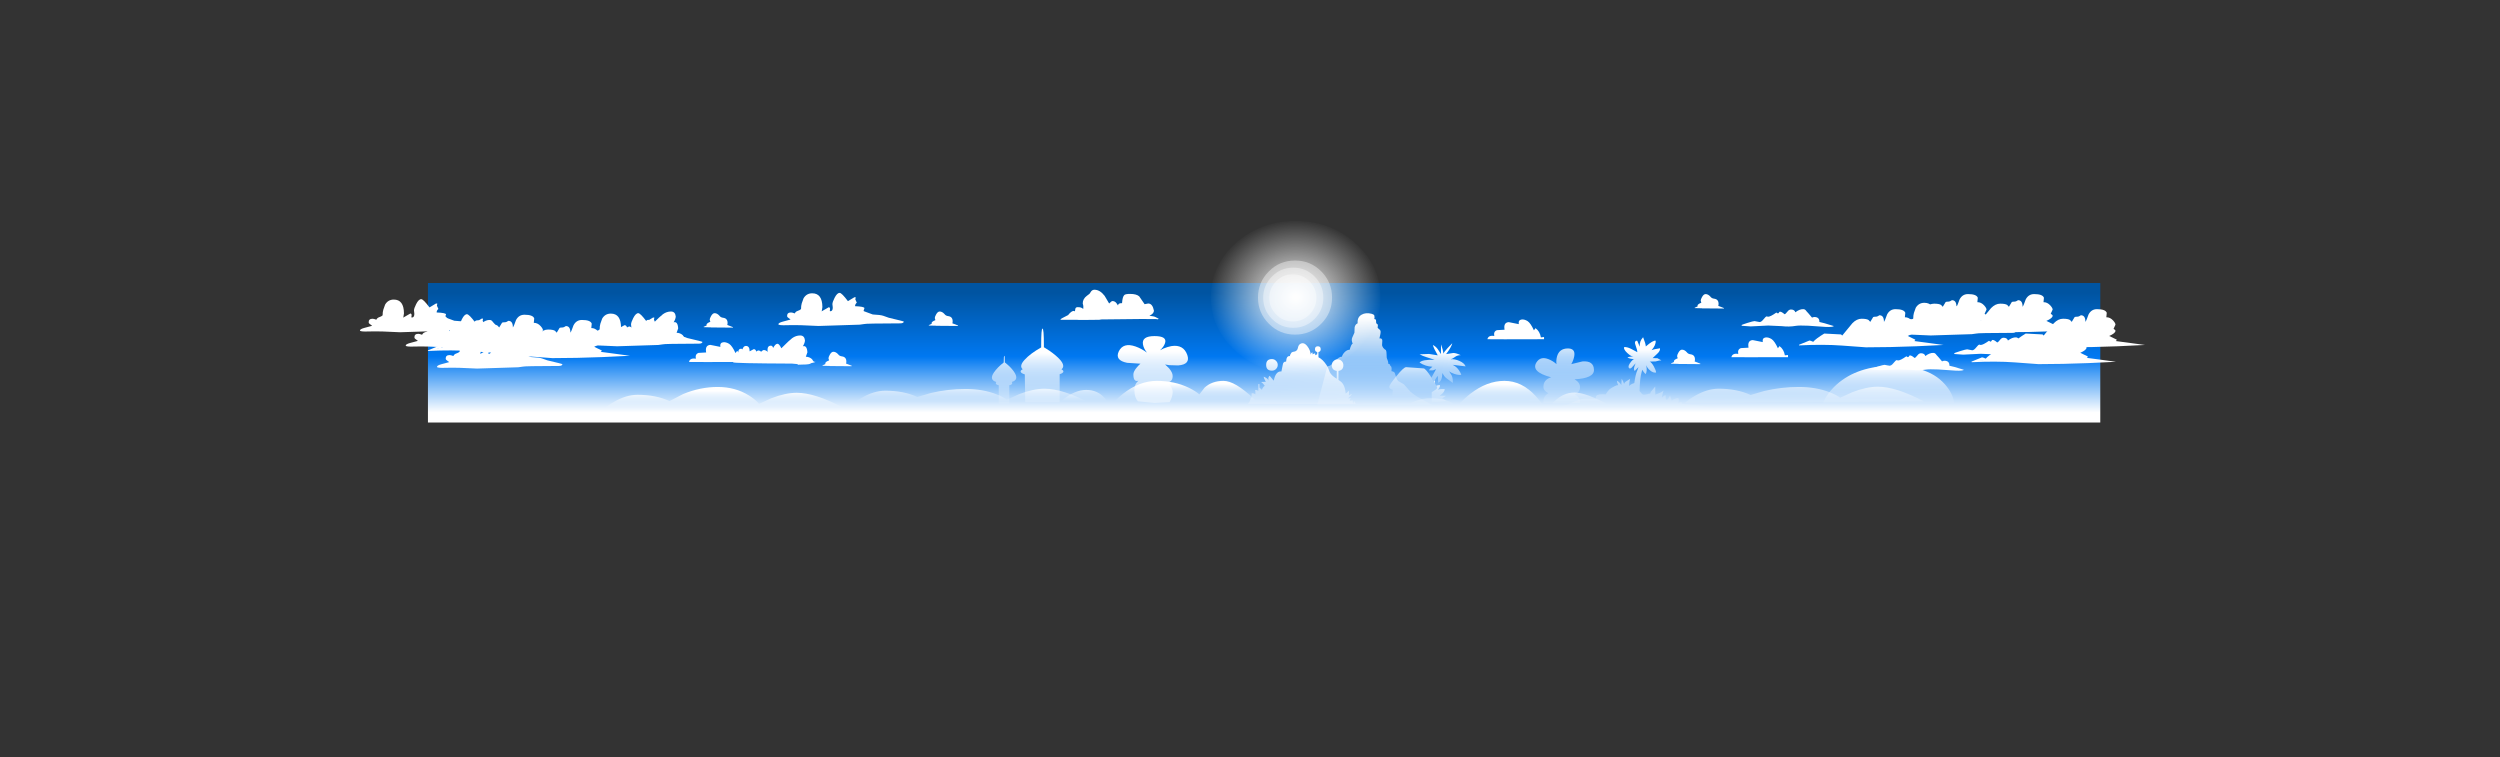 <?xml version="1.0" encoding="UTF-8" standalone="no"?>
<svg xmlns:xlink="http://www.w3.org/1999/xlink" height="434.65px" width="1434.55px" xmlns="http://www.w3.org/2000/svg">
  <rect width="100%" height="100%" fill="#333333" stroke="none"/>
  <g transform="matrix(1.0, 0.0, 0.0, 1.0, 723.5, 202.3)">
    <use height="80.05" transform="matrix(1.192, 0.0, 0.0, 1.0, -477.939, -39.9)" width="805.05" xlink:href="#sprite0"/>
    <use height="50.0" transform="matrix(1.948, 0.0, 0.0, 1.752, -28.709, -75.518)" width="50.0" xlink:href="#sprite1"/>
    <use height="42.5" transform="matrix(1.0, 0.0, 0.0, 1.0, -1.65, -52.8)" width="42.5" xlink:href="#sprite2"/>
    <use height="19.0" transform="matrix(1.0, 0.0, 0.0, 1.0, 361.35, -28.8)" width="72.0" xlink:href="#sprite4"/>
    <use height="21.9" transform="matrix(1.0, 0.0, 0.0, 1.0, 308.8, -24.9)" width="82.95" xlink:href="#sprite5"/>
    <use height="10.25" transform="matrix(1.0, 0.0, 0.0, 1.0, 275.8, -24.9)" width="53.0" xlink:href="#sprite6"/>
    <use height="8.3" transform="matrix(1.0, 0.0, 0.0, 1.0, 248.9, -33.55)" width="16.9" xlink:href="#sprite7"/>
    <use height="11.4" transform="matrix(1.0, 0.0, 0.0, 1.0, 130.0, -19.0)" width="32.5" xlink:href="#sprite8"/>
    <use height="16.8" transform="matrix(1.0, 0.0, 0.0, 1.0, -302.85, -9.8)" width="47.25" xlink:href="#sprite9"/>
    <use height="17.35" transform="matrix(1.0, 0.0, 0.0, 1.0, -114.95, -36.05)" width="56.35" xlink:href="#sprite10"/>
    <use height="19.0" transform="matrix(1.0, 0.0, 0.0, 1.0, -392.4, -22.6)" width="72.0" xlink:href="#sprite4"/>
    <use height="21.9" transform="matrix(1.0, 0.0, 0.0, 1.0, -444.95, -18.7)" width="82.95" xlink:href="#sprite5"/>
    <use height="10.25" transform="matrix(1.0, 0.0, 0.0, 1.0, -477.95, -18.7)" width="53.0" xlink:href="#sprite6"/>
    <use height="8.3" transform="matrix(1.0, 0.0, 0.0, 1.0, -190.6, -23.55)" width="16.9" xlink:href="#sprite7"/>
    <use height="10.25" transform="matrix(1.0, 0.0, 0.0, 1.0, 397.8, -8.7)" width="53.0" xlink:href="#sprite6"/>
    <use height="21.9" transform="matrix(1.0, 0.0, 0.0, 1.0, 388.35, -33.55)" width="82.95" xlink:href="#sprite5"/>
    <use height="21.9" transform="matrix(1.0, 0.0, 0.0, 1.0, 350.4, -33.55)" width="82.95" xlink:href="#sprite5"/>
    <use height="21.9" transform="matrix(1.0, 0.0, 0.0, 1.0, 424.4, -24.9)" width="82.95" xlink:href="#sprite5"/>
    <use height="21.9" transform="matrix(1.0, 0.0, 0.0, 1.0, 407.8, -15.25)" width="82.95" xlink:href="#sprite5"/>
    <use height="10.25" transform="matrix(1.0, 0.0, 0.0, 1.0, 350.4, 0.2)" width="53.0" xlink:href="#sprite6"/>
    <use height="11.4" transform="matrix(1.0, 0.0, 0.0, 1.0, 270.0, -8.7)" width="32.5" xlink:href="#sprite8"/>
    <use height="8.3" transform="matrix(1.0, 0.0, 0.0, 1.0, 235.35, -1.65)" width="16.9" xlink:href="#sprite7"/>
    <use height="19.0" transform="matrix(1.0, 0.0, 0.0, 1.0, -276.85, -34.25)" width="72.0" xlink:href="#sprite4"/>
    <use height="21.9" transform="matrix(1.0, 0.0, 0.0, 1.0, -477.95, -21.7)" width="82.95" xlink:href="#sprite5"/>
    <use height="19.0" transform="matrix(1.0, 0.0, 0.0, 1.0, -490.7, -22.0)" width="72.0" xlink:href="#sprite4"/>
    <use height="19.0" transform="matrix(1.0, 0.0, 0.0, 1.0, -472.75, -9.8)" width="72.0" xlink:href="#sprite4"/>
    <use height="19.0" transform="matrix(1.0, 0.0, 0.0, 1.0, -516.95, -30.65)" width="72.0" xlink:href="#sprite4"/>
    <use height="16.8" transform="matrix(1.0, 0.0, 0.0, 1.0, -377.0, -23.55)" width="47.25" xlink:href="#sprite9"/>
    <use height="8.3" transform="matrix(1.0, 0.0, 0.0, 1.0, -319.75, -22.6)" width="16.9" xlink:href="#sprite7"/>
    <use height="11.4" transform="matrix(1.0, 0.0, 0.0, 1.0, -328.15, -5.95)" width="32.5" xlink:href="#sprite8"/>
    <use height="8.3" transform="matrix(1.0, 0.0, 0.0, 1.0, -251.6, -0.45)" width="16.9" xlink:href="#sprite7"/>
    <use height="55.0" transform="matrix(1.0, 0.0, 0.0, 1.0, -377.0, -22.6)" width="774.8" xlink:href="#sprite11"/>
  </g>
  <defs>
    <g id="sprite0" transform="matrix(1.0, 0.0, 0.0, 1.0, 402.5, 40.0)">
      <use height="80.05" transform="matrix(1.0, 0.0, 0.0, 1.0, -402.5, -40.0)" width="805.05" xlink:href="#shape0"/>
    </g>
    <g id="shape0" transform="matrix(1.0, 0.0, 0.0, 1.0, 402.5, 40.0)">
      <path d="M402.55 -40.0 L402.55 40.05 -402.5 40.05 -402.5 -40.0 402.55 -40.0" fill="url(#gradient0)" fill-rule="evenodd" stroke="none"/>
    </g>
    <linearGradient gradientTransform="matrix(0.0, 0.042, 0.108, 0.0, 1096.4, 0.0)" gradientUnits="userSpaceOnUse" id="gradient0" spreadMethod="pad" x1="-819.2" x2="819.2">
      <stop offset="0.0" stop-color="#0054a1"/>
      <stop offset="0.533" stop-color="#0078f1"/>
      <stop offset="1.0" stop-color="#ffffff"/>
    </linearGradient>
    <g id="sprite1" transform="matrix(1.0, 0.0, 0.0, 1.0, 25.0, 24.95)">
      <use height="50.0" transform="matrix(1.0, 0.0, 0.0, 1.0, -25.0, -24.95)" width="50.0" xlink:href="#shape1"/>
    </g>
    <g id="shape1" transform="matrix(1.0, 0.0, 0.0, 1.0, 25.0, 24.95)">
      <path d="M0.0 -24.95 Q10.3 -24.95 17.6 -17.65 24.95 -10.3 25.0 0.05 24.95 10.35 17.6 17.65 10.3 25.0 0.0 25.05 -10.35 25.0 -17.7 17.65 -25.0 10.35 -25.0 0.05 -25.0 -10.3 -17.7 -17.65 -10.35 -24.95 0.0 -24.95" fill="url(#gradient1)" fill-rule="evenodd" stroke="none"/>
    </g>
    <radialGradient cx="0" cy="0" gradientTransform="matrix(0.031, 0.0, 0.0, 0.031, 0.0, 0.0)" gradientUnits="userSpaceOnUse" id="gradient1" r="819.2" spreadMethod="pad">
      <stop offset="0.0" stop-color="#ffffff"/>
      <stop offset="1.0" stop-color="#ffffff" stop-opacity="0.0"/>
    </radialGradient>
    <g id="sprite2" transform="matrix(1.0, 0.0, 0.0, 1.0, 21.25, 21.25)">
      <use height="50.0" transform="matrix(0.85, 0.0, 0.0, 0.85, -21.242, -21.242)" width="50.0" xlink:href="#sprite3"/>
      <use height="50.0" transform="matrix(0.69, 0.0, 0.0, 0.69, -18.253, -17.153)" width="50.0" xlink:href="#sprite3"/>
      <use height="50.0" transform="matrix(0.54, 0.0, 0.0, 0.54, -14.75, -13.3)" width="50.0" xlink:href="#sprite3"/>
    </g>
    <g id="sprite3" transform="matrix(1.0, 0.0, 0.0, 1.0, 25.0, 25.0)">
      <use height="50.0" transform="matrix(1.0, 0.0, 0.0, 1.0, -25.0, -25.0)" width="50.0" xlink:href="#shape2"/>
    </g>
    <g id="shape2" transform="matrix(1.0, 0.0, 0.0, 1.0, 25.0, 25.0)">
      <path d="M25.0 0.0 Q25.0 10.3 17.7 17.65 10.35 25.0 0.0 25.0 -10.35 25.0 -17.65 17.65 -25.0 10.3 -25.0 0.0 -25.0 -10.35 -17.65 -17.7 -10.35 -25.05 0.0 -25.0 10.35 -25.05 17.7 -17.7 25.0 -10.35 25.0 0.0" fill="#ffffff" fill-opacity="0.396" fill-rule="evenodd" stroke="none"/>
    </g>
    <g id="sprite4" transform="matrix(1.0, 0.0, 0.0, 1.0, 36.0, 9.5)">
      <use height="19.0" transform="matrix(1.0, 0.0, 0.0, 1.0, -36.0, -9.5)" width="72.0" xlink:href="#shape3"/>
    </g>
    <g id="shape3" transform="matrix(1.0, 0.0, 0.0, 1.0, 36.0, 9.5)">
      <path d="M-33.45 7.0 L-29.0 5.8 -30.5 4.65 Q-31.0 4.35 -31.0 3.75 -31.0 1.75 -28.75 1.75 -28.05 1.75 -26.6 2.3 -26.1 1.25 -25.05 0.9 -23.65 0.45 -23.0 -0.2 -23.0 -2.1 -22.6 -3.45 L-21.55 -6.4 Q-19.85 -9.25 -16.6 -9.25 -10.8 -9.25 -10.75 -1.35 L-11.1 0.9 -11.25 1.15 -7.1 -1.25 Q-6.4 -1.25 -6.35 -0.3 L-6.5 0.9 -6.25 1.05 Q-4.25 1.05 -5.0 -3.0 -5.0 -4.2 -3.75 -6.65 -2.3 -9.5 -0.85 -9.5 0.35 -9.5 3.9 -4.75 L7.65 -7.0 8.4 -6.95 8.15 -5.75 9.0 -3.85 Q8.0 -3.05 8.0 -1.85 13.2 -1.65 13.4 -0.75 L13.1 0.1 Q12.8 0.65 13.0 1.0 L18.15 2.9 Q22.65 3.1 24.3 3.7 L27.4 4.8 Q35.8 6.75 36.0 7.0 35.8 8.0 33.9 8.0 13.7 8.05 13.15 8.4 L10.65 8.75 -13.0 9.5 Q-24.1 8.85 -30.85 9.05 -36.0 9.25 -36.0 8.5 -36.0 7.7 -33.45 7.0" fill="#ffffff" fill-rule="evenodd" stroke="none"/>
    </g>
    <g id="sprite5" transform="matrix(1.0, 0.0, 0.0, 1.0, 41.45, 10.95)">
      <use height="21.9" transform="matrix(1.0, 0.0, 0.0, 1.0, -41.45, -10.95)" width="82.95" xlink:href="#shape4"/>
    </g>
    <g id="shape4" transform="matrix(1.0, 0.0, 0.0, 1.0, 41.45, 10.95)">
      <path d="M-33.3 7.8 Q-31.75 5.95 -26.95 3.05 L-17.3 3.55 -16.65 4.2 -10.8 -2.9 Q-8.3 -5.45 -5.55 -5.45 -2.6 -5.45 -1.5 -4.7 L-0.55 -3.65 1.05 -6.3 Q1.25 -6.65 3.0 -6.65 3.5 -6.65 4.7 -7.45 7.3 -7.45 7.3 -3.7 L7.3 -3.65 Q7.9 -4.4 9.1 -7.9 10.7 -10.95 13.95 -10.95 18.8 -10.95 19.55 -8.85 L19.3 -6.3 Q21.45 -6.35 23.2 -4.45 24.55 -2.95 24.55 -2.05 L23.45 0.35 Q24.55 1.0 24.55 1.45 24.55 2.85 20.95 4.45 L25.3 6.55 Q25.3 7.0 24.7 7.35 L34.45 8.65 41.45 9.6 25.75 10.35 Q10.75 10.95 -3.05 10.95 L-16.7 9.95 Q-27.5 9.15 -41.4 9.85 L-41.45 9.5 -35.45 7.05 Q-34.9 7.05 -33.3 7.8 M-36.55 8.6 L-34.45 8.6 -36.05 8.55 -36.55 8.6" fill="#ffffff" fill-rule="evenodd" stroke="none"/>
    </g>
    <g id="sprite6" transform="matrix(1.0, 0.0, 0.0, 1.0, 26.5, 5.15)">
      <use height="10.25" transform="matrix(1.0, 0.0, 0.0, 1.0, -26.5, -5.15)" width="53.0" xlink:href="#shape5"/>
    </g>
    <g id="shape5" transform="matrix(1.0, 0.0, 0.0, 1.0, 26.5, 5.15)">
      <path d="M-26.5 4.05 Q-26.5 3.8 -23.1 2.75 -19.75 1.7 -19.0 1.7 L-16.1 2.25 Q-15.1 2.25 -13.8 0.6 -12.55 -1.05 -11.95 -1.0 L-11.3 -0.8 Q-9.95 -0.75 -6.5 -3.2 L-5.65 -2.7 Q-5.25 -2.7 -5.0 -3.2 -4.75 -3.75 -4.4 -3.7 -3.45 -3.7 -1.8 -2.25 -1.3 -2.25 -0.25 -3.6 0.75 -5.0 1.95 -4.95 3.95 -4.9 4.4 -3.35 6.9 -5.25 9.0 -5.15 10.05 -5.15 10.8 -3.95 L11.9 -2.75 14.1 -0.15 14.25 -0.5 15.45 -0.65 Q18.3 -0.55 18.2 2.2 19.95 2.5 26.5 4.55 26.0 5.2 21.9 5.05 L11.75 4.35 Q6.5 4.1 4.55 4.45 0.8 5.1 -3.35 4.6 L-11.2 4.25 -21.25 4.75 -26.25 4.4 -26.5 4.05" fill="#ffffff" fill-rule="evenodd" stroke="none"/>
    </g>
    <g id="sprite7" transform="matrix(1.0, 0.0, 0.0, 1.0, 8.45, 4.15)">
      <use height="8.3" transform="matrix(1.0, 0.0, 0.0, 1.0, -8.45, -4.15)" width="16.9" xlink:href="#shape6"/>
    </g>
    <g id="shape6" transform="matrix(1.0, 0.0, 0.0, 1.0, 8.45, 4.15)">
      <path d="M-2.15 -4.15 Q-0.7 -4.15 0.6 -2.7 1.35 -1.65 2.8 -1.5 5.3 -1.15 5.3 1.45 5.3 2.3 5.1 2.6 L8.45 3.9 8.3 4.15 -4.15 4.05 -4.3 4.0 -8.3 3.9 -8.45 3.7 -6.7 2.9 -6.8 2.55 Q-6.8 1.65 -4.6 0.8 L-4.95 -0.4 Q-4.95 -1.1 -4.2 -2.45 -3.25 -4.15 -2.15 -4.15" fill="#ffffff" fill-rule="evenodd" stroke="none"/>
    </g>
    <g id="sprite8" transform="matrix(1.0, 0.0, 0.0, 1.0, 16.25, 5.7)">
      <use height="11.4" transform="matrix(1.0, 0.0, 0.0, 1.0, -16.25, -5.7)" width="32.5" xlink:href="#shape7"/>
    </g>
    <g id="shape7" transform="matrix(1.0, 0.0, 0.0, 1.0, 16.25, 5.7)">
      <path d="M14.45 4.6 L16.25 4.4 16.25 5.65 -6.35 5.7 -16.25 5.65 Q-15.65 3.2 -12.3 3.8 -12.85 1.15 -10.75 0.45 L-6.4 0.2 Q-7.15 -3.95 -4.0 -4.15 L1.75 -3.0 Q1.4 -5.35 3.3 -5.65 4.9 -5.9 6.8 -4.75 8.55 -3.6 10.45 0.55 L11.35 -0.7 Q13.85 1.1 14.45 4.6" fill="#ffffff" fill-rule="evenodd" stroke="none"/>
    </g>
    <g id="sprite9" transform="matrix(1.0, 0.0, 0.0, 1.0, 23.6, 8.4)">
      <use height="16.8" transform="matrix(1.0, 0.0, 0.0, 1.0, -23.6, -8.4)" width="47.25" xlink:href="#shape8"/>
    </g>
    <g id="shape8" transform="matrix(1.0, 0.0, 0.0, 1.0, 23.6, 8.4)">
      <path d="M-19.0 -0.8 Q-18.55 -0.8 -18.25 -0.4 -17.6 -2.4 -16.25 -2.4 -14.1 -2.4 -14.1 0.65 L-14.05 0.7 -11.75 -0.55 Q-10.95 -0.55 -10.55 0.15 L-10.25 0.9 Q-9.75 0.2 -8.7 0.2 L-7.45 0.9 Q-6.5 -0.05 -6.05 -0.05 -4.7 -0.05 -3.75 1.05 L-3.85 -0.05 Q-3.85 -2.55 -1.85 -2.55 -1.0 -2.55 -0.6 -1.25 0.7 -3.65 1.9 -3.65 2.85 -3.65 4.1 -1.05 8.9 -5.85 10.3 -6.85 12.45 -8.4 14.9 -8.4 17.35 -8.4 17.65 -5.6 17.65 -4.2 16.45 -2.2 18.8 -2.9 19.05 1.3 L18.15 3.8 Q20.25 3.85 21.7 5.2 L22.25 6.05 Q22.75 6.9 23.65 6.7 23.65 7.0 21.2 7.5 L21.1 7.55 Q20.5 8.3 16.2 8.3 L13.45 8.4 13.55 8.1 13.35 8.05 12.6 7.95 12.5 7.95 10.25 7.75 Q-23.6 7.6 -23.6 7.0 -23.6 6.6 -22.35 5.7 -20.9 4.65 -19.4 4.5 L-19.35 4.25 Q-19.35 3.7 -19.95 2.9 -20.6 2.1 -20.6 1.3 -20.6 -0.8 -19.0 -0.8 M-3.7 2.5 L-3.8 2.55 -3.7 2.55 -3.7 2.5 M-21.9 6.65 L-21.9 6.6 -21.95 6.65 -21.9 6.65" fill="#ffffff" fill-rule="evenodd" stroke="none"/>
    </g>
    <g id="sprite10" transform="matrix(1.0, 0.0, 0.0, 1.0, 28.2, 8.7)">
      <use height="17.35" transform="matrix(1.0, 0.0, 0.0, 1.0, -28.2, -8.7)" width="56.35" xlink:href="#shape9"/>
    </g>
    <g id="shape9" transform="matrix(1.0, 0.0, 0.0, 1.0, 28.2, 8.7)">
      <path d="M16.95 -4.9 L20.05 -0.4 22.1 -0.8 Q24.6 -0.8 25.4 3.3 25.4 5.0 22.8 6.25 25.4 6.5 26.3 7.0 L28.15 7.95 27.65 8.3 26.7 8.15 18.25 8.1 -4.8 8.35 -5.95 8.55 Q-18.4 8.75 -18.8 8.55 L-27.9 8.55 Q-28.25 8.55 -28.2 8.2 -28.2 8.05 -23.85 5.85 -21.95 3.45 -20.6 3.45 L-19.95 3.7 -19.7 2.3 Q-19.55 1.3 -18.3 1.3 -16.8 1.3 -16.2 1.65 L-15.15 2.3 -15.1 1.05 Q-15.1 0.3 -15.45 -0.85 -15.45 -3.45 -13.1 -5.2 -11.35 -6.35 -11.1 -7.05 -10.25 -8.7 -8.75 -8.7 -5.6 -8.7 -2.9 -5.2 L-0.3 -0.8 Q1.1 -2.2 1.55 -2.2 2.95 -2.2 3.85 -1.05 L4.8 0.35 Q4.8 -1.05 7.1 -1.0 7.35 -4.75 8.45 -5.7 9.15 -6.3 11.7 -6.3 15.35 -6.3 16.95 -4.9" fill="#ffffff" fill-rule="evenodd" stroke="none"/>
    </g>
    <g id="sprite11" transform="matrix(1.0, 0.0, 0.0, 1.0, 387.4, 27.5)">
      <use height="55.0" transform="matrix(1.0, 0.0, 0.0, 1.0, -387.4, -27.5)" width="774.8" xlink:href="#sprite12"/>
    </g>
    <g id="sprite12" transform="matrix(1.0, 0.0, 0.0, 1.0, 387.4, 27.5)">
      <use height="55.0" transform="matrix(1.0, 0.0, 0.0, 1.0, -387.4, -27.5)" width="637.15" xlink:href="#sprite13"/>
      <use height="21.55" transform="matrix(1.0, 0.0, 0.0, 1.0, 232.95, 2.7)" width="154.45" xlink:href="#sprite14"/>
    </g>
    <g id="sprite13" transform="matrix(1.0, 0.0, 0.0, 1.0, 318.6, 27.5)">
      <use height="55.0" transform="matrix(1.0, 0.0, 0.0, 1.0, -318.6, -27.5)" width="637.15" xlink:href="#shape10"/>
    </g>
    <g id="shape10" transform="matrix(1.0, 0.0, 0.0, 1.0, 318.6, 27.5)">
      <path d="M56.95 24.1 L-26.45 24.1 -26.3 23.9 Q-23.7 21.15 -20.75 18.8 -11.25 11.35 -1.25 11.35 8.75 11.35 16.95 15.25 21.0 17.2 23.1 19.15 L26.1 15.25 Q30.4 11.35 36.95 11.35 43.5 11.35 54.3 21.55 L56.95 24.1 M-29.15 24.1 L-57.05 24.1 -55.2 22.2 Q-48.3 16.55 -41.75 16.55 -35.2 16.55 -31.05 21.4 L-29.15 24.1" fill="url(#gradient2)" fill-rule="evenodd" stroke="none"/>
      <path d="M266.8 -8.0 Q268.35 -8.25 270.8 -7.05 L274.45 -5.1 Q274.45 -6.2 273.65 -8.35 272.95 -10.2 273.1 -10.85 273.4 -11.9 274.4 -11.65 L275.8 -8.25 Q275.6 -11.45 277.75 -13.7 279.2 -10.1 279.3 -8.4 283.5 -12.05 284.95 -11.7 285.2 -9.25 282.6 -6.25 284.1 -6.9 287.45 -7.35 287.65 -5.85 285.9 -4.25 L283.2 -1.7 285.95 -1.65 288.25 -0.4 Q287.4 -0.5 284.9 0.2 L281.55 0.3 Q282.65 0.8 283.95 3.15 285.15 5.35 285.2 6.6 283.5 6.85 281.8 5.4 280.2 4.15 279.55 2.4 280.25 5.95 279.15 7.5 278.1 6.45 277.25 5.0 L276.9 6.35 Q275.9 9.7 275.7 17.2 L276.6 18.2 Q277.1 19.05 277.65 19.2 278.85 19.5 281.3 18.65 L281.75 18.75 282.2 17.6 284.7 14.6 284.75 19.25 Q288.7 17.9 289.45 16.85 288.45 20.55 288.5 21.0 289.55 19.9 290.65 19.55 L290.75 22.0 291.05 22.1 291.45 22.25 Q292.3 21.65 293.2 19.75 L294.25 23.0 Q294.2 22.4 295.9 21.7 297.6 20.95 298.05 21.4 298.5 21.85 297.95 24.35 L298.05 24.35 Q298.6 23.35 299.9 23.55 L299.9 24.6 300.95 24.65 310.15 25.55 318.55 27.1 253.1 25.7 241.2 26.4 229.45 25.9 Q231.9 25.85 234.9 24.75 L240.05 22.5 Q242.3 21.6 245.3 21.55 L250.65 21.6 Q250.25 19.5 252.65 19.15 253.95 18.95 256.55 19.1 256.2 19.0 257.1 17.8 L258.3 16.35 Q259.3 15.45 261.65 14.3 262.6 13.8 263.45 13.8 262.7 12.3 262.8 11.3 263.95 11.8 265.25 13.75 L265.45 10.1 266.3 11.7 266.85 13.15 Q266.95 12.3 268.15 11.55 L270.3 10.2 Q269.85 11.4 269.7 14.3 270.5 13.35 272.7 12.6 273.35 7.65 274.5 5.15 L275.1 3.45 272.95 5.65 Q271.85 4.65 273.45 1.3 L271.2 3.75 Q270.2 4.65 269.65 4.0 269.15 3.35 269.6 2.3 269.95 1.45 270.9 0.25 272.05 -1.15 272.7 -1.2 270.55 -1.05 268.75 -2.05 269.6 -2.65 272.2 -2.55 270.8 -2.65 268.7 -4.6 266.5 -6.65 266.8 -8.0" fill="url(#gradient3)" fill-rule="evenodd" stroke="none"/>
      <path d="M106.55 -5.2 Q107.95 -6.55 109.35 -6.5 110.35 -9.9 111.1 -10.0 110.2 -12.05 110.85 -13.5 L112.1 -16.3 112.2 -19.3 Q112.5 -21.05 113.95 -21.7 113.6 -25.15 116.25 -26.65 118.6 -28.0 121.95 -27.15 123.2 -26.75 123.45 -26.35 L123.65 -25.15 123.5 -24.1 Q124.4 -24.15 124.5 -23.3 L124.6 -21.75 125.5 -20.95 Q125.65 -20.45 125.4 -19.25 125.6 -18.8 126.35 -18.25 127.0 -17.85 127.1 -17.15 127.25 -16.0 126.45 -13.0 128.1 -13.25 128.1 -11.65 L127.95 -9.1 Q128.35 -7.35 130.1 -6.35 130.6 -5.5 130.55 -3.7 130.5 -1.85 130.95 -1.0 131.45 -0.1 131.6 1.65 L132.3 1.7 Q132.4 2.45 133.3 3.35 133.55 4.0 133.35 5.8 L134.05 5.95 134.85 6.3 Q135.3 6.65 135.5 7.65 136.45 10.85 137.25 11.45 L140.55 13.4 144.1 17.45 Q146.5 19.6 150.6 21.85 L156.65 25.1 90.75 25.1 96.5 3.2 96.75 2.9 Q98.25 3.15 100.8 0.2 103.35 -2.7 104.9 -2.5 105.3 -3.95 106.55 -5.2" fill="url(#gradient4)" fill-rule="evenodd" stroke="none"/>
      <path d="M260.2 26.35 L224.7 25.7 226.4 23.5 Q231.85 18.05 238.4 18.05 244.95 18.05 258.35 25.3 L260.2 26.35 M216.2 20.15 Q218.75 22.9 220.5 25.65 L172.1 24.8 172.9 23.9 Q175.55 21.1 178.55 18.8 188.15 11.35 198.15 11.35 208.15 11.35 216.2 20.15 M169.3 24.75 L143.95 24.35 Q149.75 21.35 155.9 21.35 164.7 21.35 169.3 24.75" fill="url(#gradient5)" fill-rule="evenodd" stroke="none"/>
      <path d="M-181.4 26.7 L-318.6 27.5 Q-316.4 25.45 -312.85 23.45 -305.8 19.35 -299.25 19.35 -288.75 19.35 -280.9 22.95 L-273.05 18.9 Q-263.25 14.85 -253.25 14.85 -243.25 14.85 -235.4 19.7 -231.45 22.15 -229.55 24.55 L-222.65 21.4 Q-214.45 18.2 -207.9 18.2 -197.4 18.2 -181.4 26.7" fill="url(#gradient6)" fill-rule="evenodd" stroke="none"/>
      <path d="M-80.45 19.05 Q-72.25 15.85 -65.7 15.85 -55.2 15.85 -39.2 24.35 L-176.4 25.15 Q-174.2 23.1 -170.65 21.1 -163.6 17.0 -157.05 17.0 -146.55 17.0 -138.7 20.6 L-130.85 18.3 Q-121.05 16.0 -111.05 16.0 -101.05 16.0 -93.2 19.1 -89.25 20.65 -87.35 22.2 L-80.45 19.05" fill="url(#gradient7)" fill-rule="evenodd" stroke="none"/>
      <path d="M64.75 -1.15 Q66.15 -1.15 67.1 -0.15 68.1 0.8 68.1 2.2 68.1 3.55 67.1 4.55 66.15 5.5 64.75 5.5 61.45 5.5 61.45 2.2 61.45 -1.15 64.75 -1.15 M111.9 22.85 L112.85 24.55 112.9 24.6 111.35 24.6 111.9 22.85 M75.25 -2.85 Q74.9 -2.9 75.35 -3.85 L75.95 -4.85 Q76.5 -5.35 78.05 -5.55 79.4 -6.1 79.65 -7.55 79.95 -9.15 80.85 -9.75 83.0 -11.2 85.05 -8.55 86.85 -6.3 87.0 -3.65 87.2 -4.9 88.05 -4.95 L88.1 -3.85 Q88.8 -4.35 89.55 -4.45 L89.65 -3.35 90.75 -3.95 90.75 -5.2 Q89.45 -5.45 89.45 -6.8 89.45 -8.5 91.1 -8.5 92.75 -8.5 92.75 -6.8 92.75 -5.45 91.45 -5.2 L91.45 -2.2 Q93.95 -1.0 96.2 2.45 97.05 3.7 98.0 6.5 99.0 8.35 101.95 10.15 L101.95 5.65 Q99.1 5.2 99.1 2.35 99.1 0.95 100.1 0.0 101.05 -1.0 102.45 -1.0 103.8 -1.0 104.8 0.0 105.75 0.95 105.75 2.35 105.75 5.2 102.95 5.65 L102.95 10.8 104.25 11.75 Q106.7 13.7 107.1 18.65 L109.0 17.0 108.9 19.8 Q109.65 19.1 110.75 18.95 L108.4 21.4 110.25 21.35 Q109.2 22.0 109.4 22.8 L111.1 22.55 111.25 24.6 51.0 24.6 Q52.35 22.85 52.65 21.05 L53.8 21.0 53.1 21.0 53.1 18.55 Q54.35 18.25 55.25 19.15 55.35 17.3 55.1 16.55 55.95 16.45 56.95 17.05 L56.95 13.2 57.6 13.2 57.6 15.2 59.0 16.5 Q59.55 14.85 60.65 14.2 59.7 12.75 58.55 12.0 L61.25 11.9 Q60.0 9.7 60.05 8.95 62.5 9.95 62.75 11.2 62.45 9.15 63.45 8.45 L65.8 11.25 Q66.9 5.65 70.2 5.95 L70.95 2.25 Q71.2 0.15 72.9 0.3 73.05 -3.25 75.25 -2.85" fill="url(#gradient8)" fill-rule="evenodd" stroke="none"/>
      <path d="M234.3 -7.25 Q239.0 -7.4 238.25 -2.85 237.85 -0.55 236.55 1.75 L242.95 0.2 Q249.4 -0.3 249.55 5.0 249.7 9.9 238.4 10.45 241.55 12.25 241.55 15.0 241.55 17.7 238.65 19.1 241.55 20.85 241.55 23.5 L241.5 24.1 220.65 24.1 220.55 23.25 Q220.55 20.0 223.4 18.45 220.55 17.0 220.55 14.75 220.55 10.7 224.95 9.3 213.15 6.2 216.55 0.75 218.9 -3.0 223.7 -1.0 226.1 0.0 228.05 1.75 227.75 -0.45 228.35 -2.65 229.6 -7.1 234.3 -7.25" fill="url(#gradient9)" fill-rule="evenodd" stroke="none"/>
      <path d="M-23.15 -5.5 Q-20.6 -10.85 -13.55 -8.4 -10.0 -7.15 -6.95 -4.85 -8.85 -7.2 -9.25 -9.6 -10.05 -14.35 -2.6 -14.35 4.8 -14.35 3.4 -10.25 2.75 -8.25 0.55 -6.2 L2.5 -7.2 Q4.9 -8.2 7.05 -8.6 14.0 -9.7 16.2 -3.5 18.1 1.95 10.95 2.5 L5.85 2.35 3.45 1.95 5.65 4.05 Q7.8 6.6 7.8 8.55 7.8 11.75 4.9 12.25 L6.35 13.95 Q7.8 16.0 7.8 17.7 7.8 20.4 6.05 23.55 L-2.6 24.0 -12.15 23.1 Q-14.15 20.85 -14.15 16.75 -14.15 14.2 -13.0 12.5 L-11.85 11.25 Q-14.75 12.2 -14.75 7.65 -14.75 5.95 -12.7 3.55 -11.7 2.35 -10.7 1.5 L-18.35 1.0 Q-25.5 -0.45 -23.15 -5.5" fill="url(#gradient10)" fill-rule="evenodd" stroke="none"/>
      <path d="M158.3 12.8 L159.05 14.15 159.45 14.85 Q159.75 15.85 158.45 16.5 L156.45 17.85 156.45 23.8 156.45 26.2 134.75 26.85 133.45 26.5 134.1 16.5 Q132.1 15.95 132.1 14.7 132.1 13.6 136.2 8.65 140.35 3.5 141.75 3.5 L151.75 4.2 Q152.95 4.2 156.3 9.5 L157.7 11.8 158.3 12.8" fill="url(#gradient11)" fill-rule="evenodd" stroke="none"/>
      <path d="M156.3 9.5 L158.95 4.6 157.2 5.35 154.85 5.35 Q155.5 4.15 156.85 3.25 152.85 3.1 149.45 0.85 150.95 -0.95 158.1 -0.75 L153.55 -2.2 Q151.0 -3.0 149.5 -3.9 L154.9 -4.1 159.9 -3.3 Q157.6 -7.3 157.1 -9.25 158.8 -8.4 159.95 -6.8 L161.75 -4.0 161.8 -9.6 Q162.95 -6.5 163.15 -4.25 163.35 -5.0 165.55 -7.45 L168.25 -10.25 Q167.85 -8.2 164.7 -4.0 L168.85 -4.65 Q170.6 -4.6 173.1 -3.4 171.2 -3.4 169.85 -2.4 168.3 -1.25 167.35 -1.05 169.7 -1.25 172.3 -0.1 175.2 1.15 175.9 3.05 L168.45 2.15 Q170.5 3.1 171.8 4.9 173.1 6.7 173.4 7.9 171.8 8.15 169.4 7.35 167.45 6.7 166.45 5.9 L167.95 8.35 Q168.7 10.25 168.55 12.55 L164.9 9.85 Q163.45 8.8 162.65 6.85 162.3 11.75 160.15 12.45 L159.95 8.7 Q159.9 8.2 158.05 11.2 L157.7 11.8 156.3 9.5" fill="url(#gradient12)" fill-rule="evenodd" stroke="none"/>
      <path d="M158.05 11.2 L158.3 11.05 158.3 12.8 157.7 11.8 158.05 11.2 M159.05 14.15 Q160.2 13.7 161.2 13.8 161.4 14.7 160.0 16.5 161.0 15.95 163.85 16.05 164.05 16.9 162.8 18.4 L161.0 20.0 Q161.6 19.8 164.6 19.95 L162.35 21.4 Q164.55 22.3 164.45 22.9 L156.45 23.8 156.45 17.85 158.45 16.5 Q159.75 15.85 159.45 14.85 L159.05 14.15" fill="url(#gradient13)" fill-rule="evenodd" stroke="none"/>
      <path d="M-88.5 0.65 L-88.5 0.75 -86.6 2.35 Q-84.15 4.6 -83.0 6.5 -80.25 10.75 -84.55 12.0 -84.25 12.25 -84.25 12.65 -84.25 13.55 -85.95 13.9 L-85.95 24.35 -92.0 24.35 -92.0 13.9 Q-93.7 13.55 -93.7 12.65 -93.7 12.25 -93.4 12.0 -97.65 10.8 -94.75 6.5 -92.8 3.65 -89.15 0.8 L-89.15 0.65 Q-89.15 -3.05 -88.8 -3.05 -88.5 -3.05 -88.5 0.65" fill="url(#gradient14)" fill-rule="evenodd" stroke="none"/>
      <path d="M-77.1 -0.8 Q-73.85 -4.35 -67.65 -7.85 L-67.65 -9.05 Q-67.65 -18.65 -66.9 -18.65 -66.1 -18.65 -66.1 -9.05 L-66.1 -7.95 -63.0 -6.0 Q-58.9 -3.15 -56.85 -0.8 -53.65 2.85 -56.0 4.75 -54.9 5.3 -54.9 5.95 -54.9 6.85 -57.05 7.55 L-57.05 23.6 -76.8 23.6 -77.05 7.65 Q-79.45 6.9 -79.45 5.95 -79.45 5.25 -78.25 4.7 -80.45 2.8 -77.1 -0.8" fill="url(#gradient15)" fill-rule="evenodd" stroke="none"/>
    </g>
    <linearGradient gradientTransform="matrix(0.0, 0.006, -1.0, -4.0E-4, 279.05, 18.1)" gradientUnits="userSpaceOnUse" id="gradient2" spreadMethod="pad" x1="-819.2" x2="819.2">
      <stop offset="0.0" stop-color="#ffffff"/>
      <stop offset="1.0" stop-color="#ffffff" stop-opacity="0.0"/>
    </linearGradient>
    <linearGradient gradientTransform="matrix(0.0, -0.021, 1.0, 4.0E-4, -514.1, 10.15)" gradientUnits="userSpaceOnUse" id="gradient3" spreadMethod="pad" x1="-819.2" x2="819.2">
      <stop offset="0.0" stop-color="#ffffff" stop-opacity="0.0"/>
      <stop offset="1.0" stop-color="#ffffff"/>
    </linearGradient>
    <linearGradient gradientTransform="matrix(0.0, 0.034, -1.0, -0.002, 612.25, 3.7)" gradientUnits="userSpaceOnUse" id="gradient4" spreadMethod="pad" x1="-819.2" x2="819.2">
      <stop offset="0.0" stop-color="#ffffff"/>
      <stop offset="1.0" stop-color="#ffffff" stop-opacity="0.0"/>
    </linearGradient>
    <linearGradient gradientTransform="matrix(0.0, -0.007, 1.0, 4.0E-4, -442.45, 18.8)" gradientUnits="userSpaceOnUse" id="gradient5" spreadMethod="pad" x1="-819.2" x2="819.2">
      <stop offset="0.0" stop-color="#ffffff" stop-opacity="0.0"/>
      <stop offset="1.0" stop-color="#ffffff"/>
    </linearGradient>
    <linearGradient gradientTransform="matrix(0.0, 0.006, -1, 2.0E-4, 63.05, 21.95)" gradientUnits="userSpaceOnUse" id="gradient6" spreadMethod="pad" x1="-819.2" x2="819.2">
      <stop offset="0.0" stop-color="#ffffff"/>
      <stop offset="1.0" stop-color="#ffffff" stop-opacity="0.0"/>
    </linearGradient>
    <linearGradient gradientTransform="matrix(0.0, 0.006, -1.0, 0.0, 363.6, 18.0)" gradientUnits="userSpaceOnUse" id="gradient7" spreadMethod="pad" x1="-819.2" x2="819.2">
      <stop offset="0.0" stop-color="#ffffff"/>
      <stop offset="1.0" stop-color="#ffffff" stop-opacity="0.0"/>
    </linearGradient>
    <linearGradient gradientTransform="matrix(-3.0E-4, 0.021, -1, -0.015, 536.25, 21.75)" gradientUnits="userSpaceOnUse" id="gradient8" spreadMethod="pad" x1="-819.2" x2="819.2">
      <stop offset="0.0" stop-color="#ffffff"/>
      <stop offset="1.0" stop-color="#ffffff" stop-opacity="0.0"/>
    </linearGradient>
    <linearGradient gradientTransform="matrix(0.0, -0.026, 1.0, 4.0E-4, -490.95, 5.75)" gradientUnits="userSpaceOnUse" id="gradient9" spreadMethod="pad" x1="-819.2" x2="819.2">
      <stop offset="0.0" stop-color="#ffffff" stop-opacity="0.0"/>
      <stop offset="1.0" stop-color="#ffffff"/>
    </linearGradient>
    <linearGradient gradientTransform="matrix(0.0, 0.032, -1.0, -6.0E-4, 348.0, 20.8)" gradientUnits="userSpaceOnUse" id="gradient10" spreadMethod="pad" x1="-819.2" x2="819.2">
      <stop offset="0.0" stop-color="#ffffff"/>
      <stop offset="1.0" stop-color="#ffffff" stop-opacity="0.0"/>
    </linearGradient>
    <linearGradient gradientTransform="matrix(0.0, 0.013, -1.0, -0.001, 697.15, 10.25)" gradientUnits="userSpaceOnUse" id="gradient11" spreadMethod="pad" x1="-819.2" x2="819.2">
      <stop offset="0.0" stop-color="#ffffff"/>
      <stop offset="1.0" stop-color="#ffffff" stop-opacity="0.0"/>
    </linearGradient>
    <linearGradient gradientTransform="matrix(-7.0E-4, 0.015, -0.999, -0.044, 730.3, 32.05)" gradientUnits="userSpaceOnUse" id="gradient12" spreadMethod="pad" x1="-819.2" x2="819.2">
      <stop offset="0.0" stop-color="#ffffff"/>
      <stop offset="1.0" stop-color="#ffffff" stop-opacity="0.0"/>
    </linearGradient>
    <linearGradient gradientTransform="matrix(-7.0E-4, 0.009, -0.997, -0.079, 722.45, 61.65)" gradientUnits="userSpaceOnUse" id="gradient13" spreadMethod="pad" x1="-819.2" x2="819.2">
      <stop offset="0.0" stop-color="#ffffff"/>
      <stop offset="1.0" stop-color="#ffffff" stop-opacity="0.0"/>
    </linearGradient>
    <linearGradient gradientTransform="matrix(0.0, -0.021, 1.0, 4.0E-4, -313.35, 10.25)" gradientUnits="userSpaceOnUse" id="gradient14" spreadMethod="pad" x1="-819.2" x2="819.2">
      <stop offset="0.0" stop-color="#ffffff" stop-opacity="0.0"/>
      <stop offset="1.0" stop-color="#ffffff"/>
    </linearGradient>
    <linearGradient gradientTransform="matrix(0.0, -0.021, 1.0, 4.0E-4, -314.0, 12.5)" gradientUnits="userSpaceOnUse" id="gradient15" spreadMethod="pad" x1="-819.2" x2="819.2">
      <stop offset="0.0" stop-color="#ffffff" stop-opacity="0.0"/>
      <stop offset="1.0" stop-color="#ffffff"/>
    </linearGradient>
    <g id="sprite14" transform="matrix(1.0, 0.0, 0.0, 1.0, 77.2, 10.75)">
      <use height="21.55" transform="matrix(1.0, 0.0, 0.0, 1.0, -77.2, -10.75)" width="154.45" xlink:href="#shape11"/>
    </g>
    <g id="shape11" transform="matrix(1.0, 0.0, 0.0, 1.0, 77.2, 10.75)">
      <path d="M33.5 1.25 Q44.0 1.25 60.0 9.75 L-77.2 10.55 Q-75.0 8.5 -71.45 6.5 -64.4 2.4 -57.85 2.4 -47.35 2.4 -39.5 6.0 L-31.65 3.7 Q-21.85 1.4 -11.85 1.4 -1.85 1.4 6.0 4.5 9.95 6.05 11.85 7.6 L18.75 4.45 Q26.95 1.25 33.5 1.25" fill="url(#gradient16)" fill-rule="evenodd" stroke="none"/>
      <path d="M77.25 10.5 L1.9 10.8 3.6 7.4 Q6.1 3.35 9.85 0.0 21.95 -10.75 42.3 -10.75 50.8 -10.75 57.4 -8.85 66.55 -6.3 72.0 -0.1 76.65 5.2 77.25 10.5" fill="url(#gradient17)" fill-rule="evenodd" stroke="none"/>
    </g>
    <linearGradient gradientTransform="matrix(0.0, 0.011, -1.0, -0.002, 461.3, 4.25)" gradientUnits="userSpaceOnUse" id="gradient16" spreadMethod="pad" x1="-819.2" x2="819.2">
      <stop offset="0.0" stop-color="#ffffff"/>
      <stop offset="1.0" stop-color="#ffffff" stop-opacity="0.0"/>
    </linearGradient>
    <linearGradient gradientTransform="matrix(0.0, -0.013, 0.013, 0.0, 33.85, 1.05)" gradientUnits="userSpaceOnUse" id="gradient17" spreadMethod="pad" x1="-819.2" x2="819.2">
      <stop offset="0.0" stop-color="#ffffff" stop-opacity="0.0"/>
      <stop offset="1.0" stop-color="#ffffff"/>
    </linearGradient>
  </defs>
</svg>
